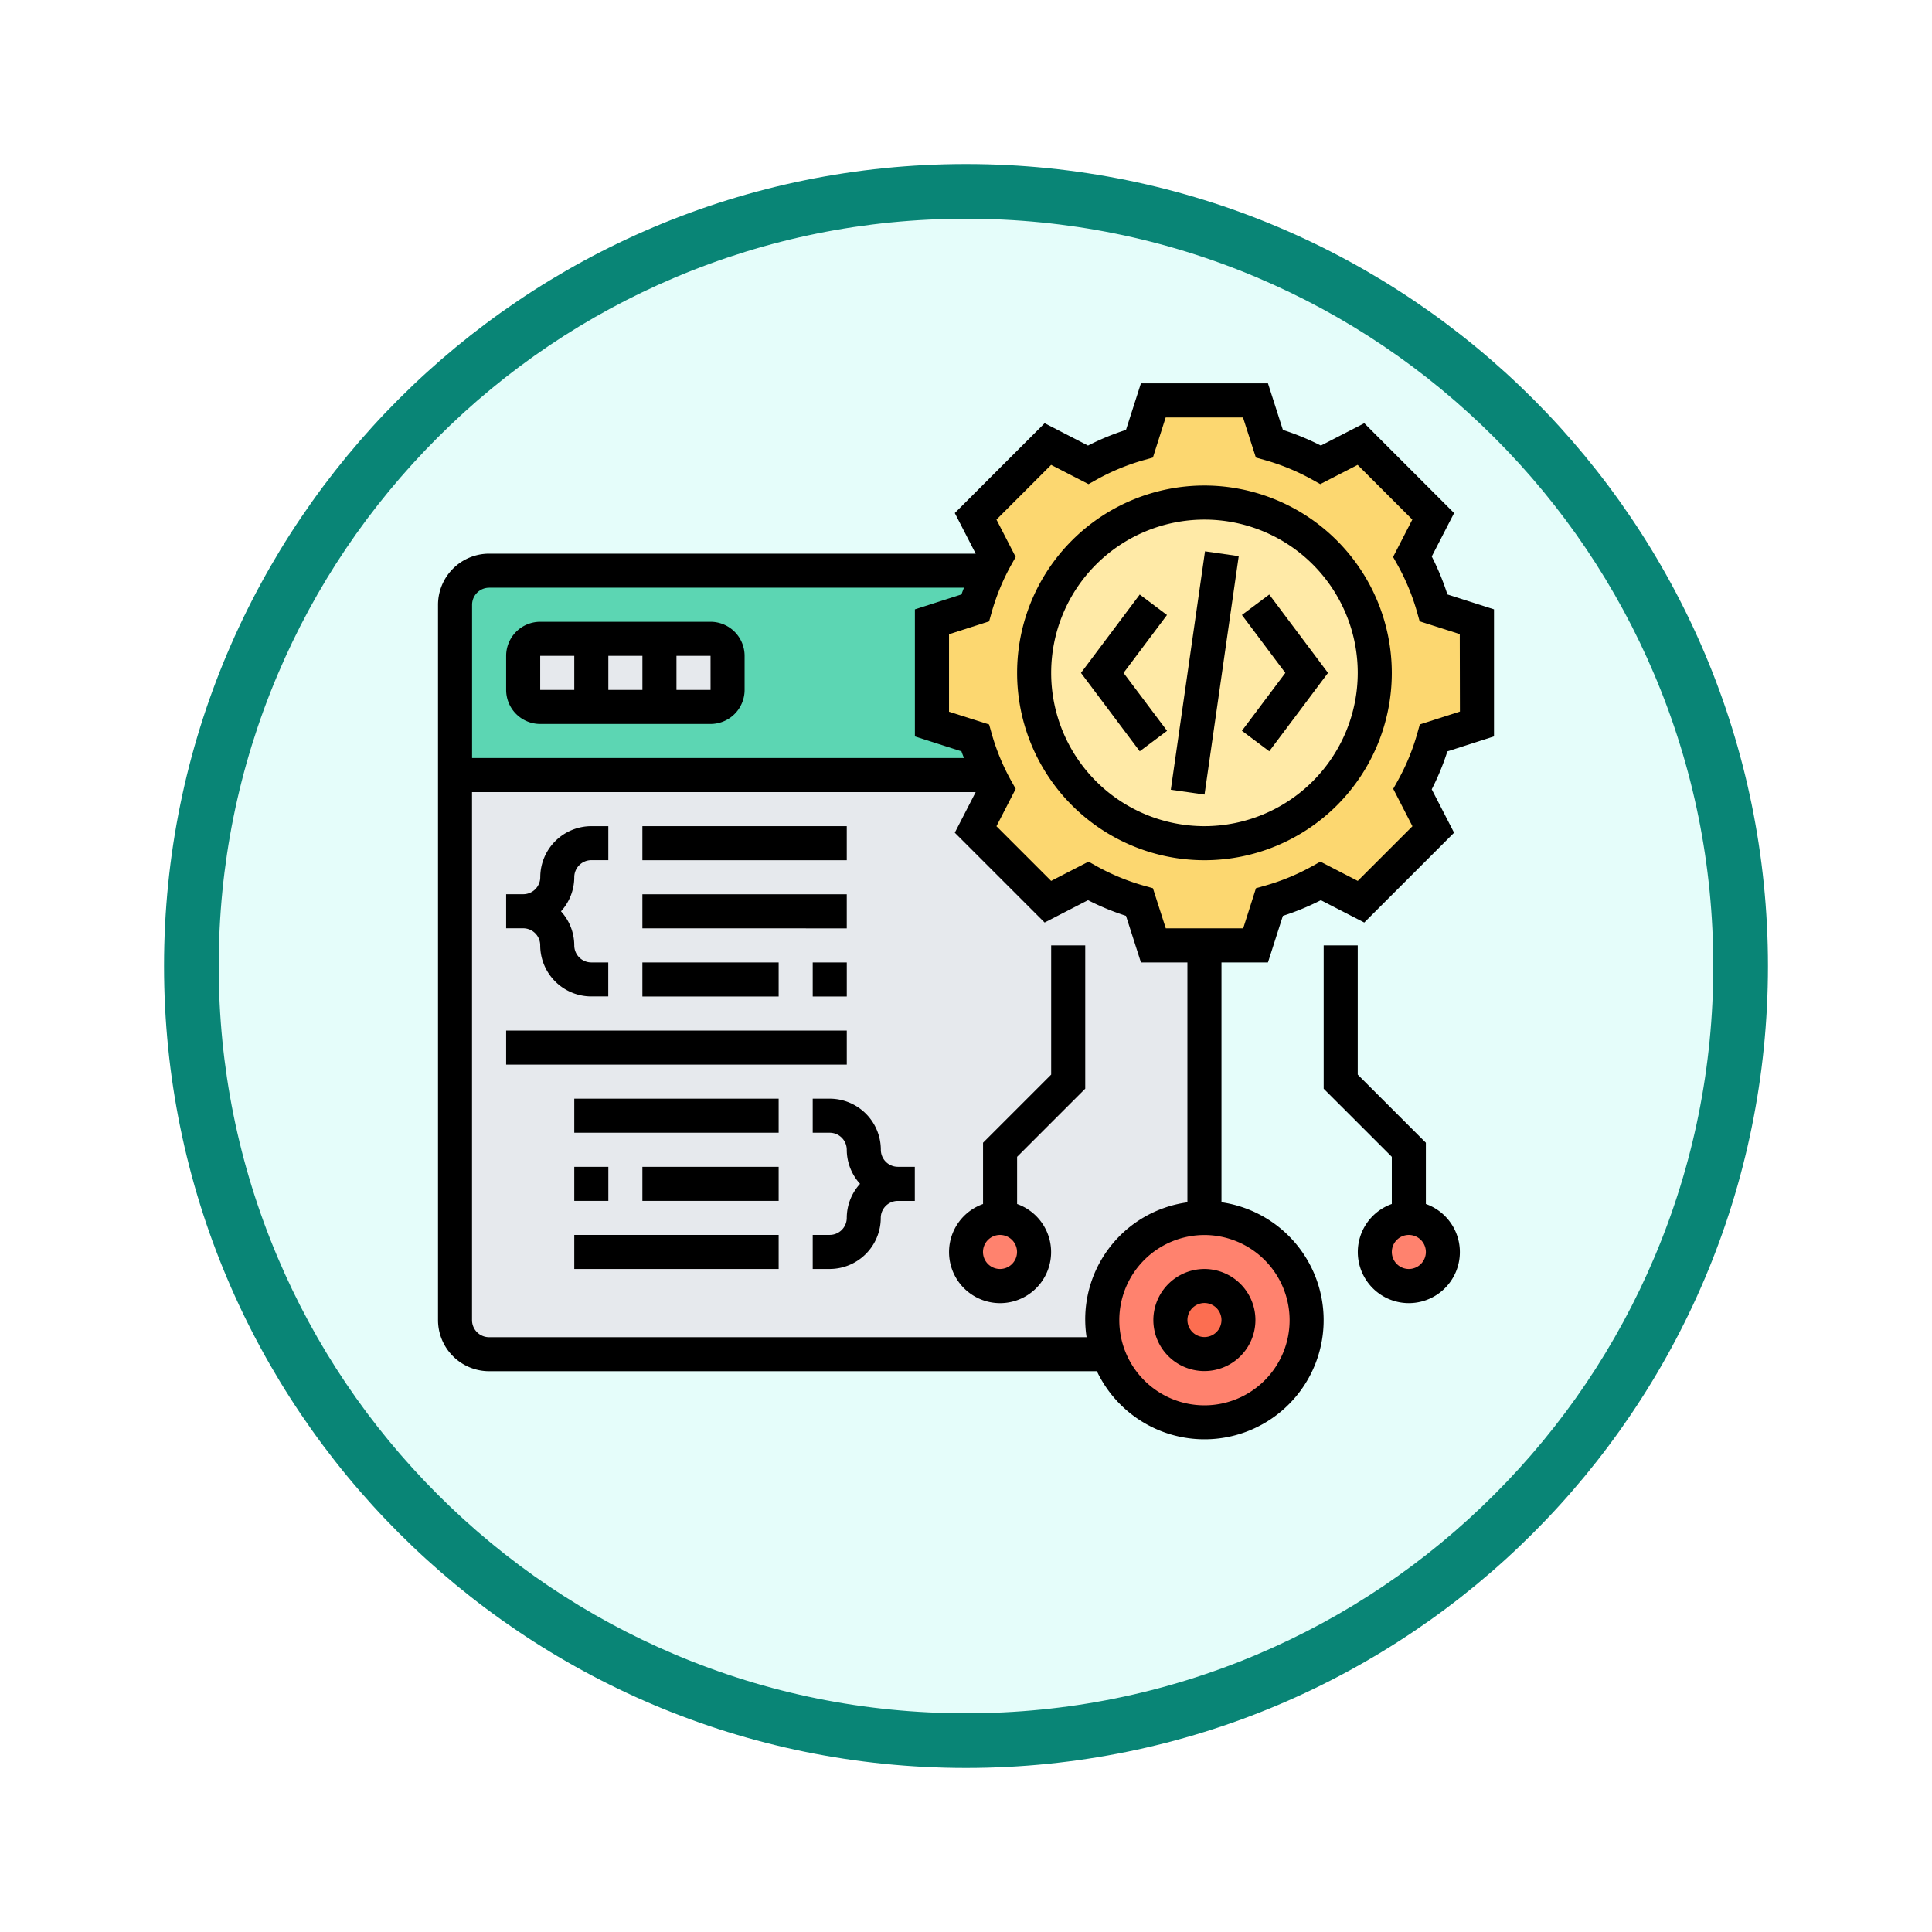 <svg xmlns="http://www.w3.org/2000/svg" xmlns:xlink="http://www.w3.org/1999/xlink" width="106" height="106" viewBox="0 0 106 106">
  <defs>
    <filter id="Trazado_982547" x="0" y="0" width="106" height="106" filterUnits="userSpaceOnUse">
      <feOffset dy="3" input="SourceAlpha"/>
      <feGaussianBlur stdDeviation="3" result="blur"/>
      <feFlood flood-opacity="0.161"/>
      <feComposite operator="in" in2="blur"/>
      <feComposite in="SourceGraphic"/>
    </filter>
  </defs>
  <g id="Grupo_1230992" data-name="Grupo 1230992" transform="translate(-171 -2957)">
    <g id="Grupo_1230702" data-name="Grupo 1230702" transform="translate(0 1754)">
      <g id="Grupo_1228758" data-name="Grupo 1228758" transform="translate(0 -179)">
        <g id="Grupo_1173169" data-name="Grupo 1173169" transform="translate(0 -2329)">
          <g id="Grupo_1172017" data-name="Grupo 1172017" transform="translate(0 2654)">
            <g id="Grupo_1167337" data-name="Grupo 1167337" transform="translate(180 1063)">
              <g id="Grupo_1166720" data-name="Grupo 1166720" transform="translate(0)">
                <g id="Grupo_1164305" data-name="Grupo 1164305">
                  <g id="Grupo_1163948" data-name="Grupo 1163948">
                    <g id="Grupo_1158168" data-name="Grupo 1158168">
                      <g id="Grupo_1152576" data-name="Grupo 1152576">
                        <g id="Grupo_1148633" data-name="Grupo 1148633">
                          <g id="Grupo_1148525" data-name="Grupo 1148525">
                            <g transform="matrix(1, 0, 0, 1, -9, -6)" filter="url(#Trazado_982547)">
                              <g id="Trazado_982547-2" data-name="Trazado 982547" transform="translate(9 6)" fill="#e5fdfa">
                                <path d="M 44 86.5 C 38.262 86.5 32.696 85.377 27.458 83.161 C 22.397 81.02 17.852 77.956 13.948 74.052 C 10.044 70.148 6.98 65.603 4.839 60.542 C 2.623 55.304 1.5 49.738 1.5 44 C 1.5 38.262 2.623 32.696 4.839 27.458 C 6.98 22.397 10.044 17.852 13.948 13.948 C 17.852 10.044 22.397 6.98 27.458 4.839 C 32.696 2.623 38.262 1.5 44 1.5 C 49.738 1.5 55.304 2.623 60.542 4.839 C 65.603 6.98 70.148 10.044 74.052 13.948 C 77.956 17.852 81.02 22.397 83.161 27.458 C 85.377 32.696 86.5 38.262 86.5 44 C 86.5 49.738 85.377 55.304 83.161 60.542 C 81.02 65.603 77.956 70.148 74.052 74.052 C 70.148 77.956 65.603 81.02 60.542 83.161 C 55.304 85.377 49.738 86.5 44 86.5 Z" stroke="none"/>
                                <path d="M 44 3 C 38.464 3 33.095 4.084 28.042 6.221 C 23.16 8.286 18.775 11.242 15.009 15.009 C 11.242 18.775 8.286 23.16 6.221 28.042 C 4.084 33.095 3 38.464 3 44 C 3 49.536 4.084 54.905 6.221 59.958 C 8.286 64.84 11.242 69.225 15.009 72.991 C 18.775 76.758 23.16 79.714 28.042 81.779 C 33.095 83.916 38.464 85 44 85 C 49.536 85 54.905 83.916 59.958 81.779 C 64.84 79.714 69.225 76.758 72.991 72.991 C 76.758 69.225 79.714 64.84 81.779 59.958 C 83.916 54.905 85 49.536 85 44 C 85 38.464 83.916 33.095 81.779 28.042 C 79.714 23.16 76.758 18.775 72.991 15.009 C 69.225 11.242 64.84 8.286 59.958 6.221 C 54.905 4.084 49.536 3 44 3 M 44 0 C 68.301 0 88 19.699 88 44 C 88 68.301 68.301 88 44 88 C 19.699 88 0 68.301 0 44 C 0 19.699 19.699 0 44 0 Z" stroke="none" fill="#098576"/>
                              </g>
                            </g>
                          </g>
                        </g>
                      </g>
                    </g>
                  </g>
                </g>
              </g>
            </g>
          </g>
        </g>
      </g>
    </g>
    <g id="programacion_1_" data-name="programacion (1)" transform="translate(194.032 2977.032)">
      <g id="Grupo_1230990" data-name="Grupo 1230990" transform="translate(1.934 1.934)">
        <g id="Grupo_1230981" data-name="Grupo 1230981" transform="translate(0 20.558)">
          <path id="Trazado_1220062" data-name="Trazado 1220062" d="M2,53.9V24H31.3c.121.262.252.523.392.776l-1.14,2.205,3.971,3.962,2.205-1.131a13.577,13.577,0,0,0,2.822,1.159l.757,2.374h2.8V48.3a5.614,5.614,0,0,0-5.289,7.476H3.869A1.874,1.874,0,0,1,2,53.9Z" transform="translate(-2 -24)" fill="#e6e9ed"/>
        </g>
        <g id="Grupo_1230982" data-name="Grupo 1230982" transform="translate(0 9.345)">
          <path id="Trazado_1220063" data-name="Trazado 1220063" d="M31.3,23.213H2V13.869A1.874,1.874,0,0,1,3.869,12H31.3a12.79,12.79,0,0,0-.766,2.046l-2.374.757V20.41l2.374.757A12.79,12.79,0,0,0,31.3,23.213Z" transform="translate(-2 -12)" fill="#5cd6b3"/>
        </g>
        <g id="Grupo_1230983" data-name="Grupo 1230983" transform="translate(3.738 13.082)">
          <path id="Trazado_1220064" data-name="Trazado 1220064" d="M16.279,19.738H6.934A.935.935,0,0,1,6,18.8V16.934A.935.935,0,0,1,6.934,16h9.345a.935.935,0,0,1,.934.934V18.8A.935.935,0,0,1,16.279,19.738Z" transform="translate(-6 -16)" fill="#e6e9ed"/>
        </g>
        <g id="Grupo_1230984" data-name="Grupo 1230984" transform="translate(35.509 44.854)">
          <path id="Trazado_1220065" data-name="Trazado 1220065" d="M45.607,50A5.614,5.614,0,1,1,40,55.607,5.611,5.611,0,0,1,45.607,50Z" transform="translate(-40 -50)" fill="#ff826e"/>
        </g>
        <g id="Grupo_1230985" data-name="Grupo 1230985" transform="translate(39.247 48.592)">
          <ellipse id="Elipse_14602" data-name="Elipse 14602" cx="2" cy="1.5" rx="2" ry="1.5" transform="translate(-0.182 0.474)" fill="#fc6e51"/>
        </g>
        <g id="Grupo_1230986" data-name="Grupo 1230986" transform="translate(50.461 44.854)">
          <circle id="Elipse_14603" data-name="Elipse 14603" cx="2" cy="2" r="2" transform="translate(-0.395 0.212)" fill="#ff826e"/>
        </g>
        <g id="Grupo_1230987" data-name="Grupo 1230987" transform="translate(28.034 44.854)">
          <circle id="Elipse_14604" data-name="Elipse 14604" cx="2" cy="2" r="2" transform="translate(0.032 0.212)" fill="#ff826e"/>
        </g>
        <g id="Grupo_1230988" data-name="Grupo 1230988" transform="translate(26.165)">
          <path id="Trazado_1220066" data-name="Trazado 1220066" d="M59.9,14.148v5.607l-2.374.757a13.577,13.577,0,0,1-1.159,2.822l1.14,2.205L53.539,29.5,51.334,28.37a13.577,13.577,0,0,1-2.822,1.159L47.755,31.9H42.148l-.757-2.374a13.577,13.577,0,0,1-2.822-1.159L36.364,29.5l-3.971-3.962,1.14-2.205c-.14-.252-.271-.514-.392-.776a12.789,12.789,0,0,1-.766-2.046L30,19.755V14.148l2.374-.757a12.79,12.79,0,0,1,.766-2.046c.121-.262.252-.523.392-.776l-1.14-2.205,3.971-3.971,2.205,1.14a13.577,13.577,0,0,1,2.822-1.159L42.148,2h5.607l.757,2.374a13.577,13.577,0,0,1,2.822,1.159l2.205-1.14L57.51,8.364l-1.14,2.205a13.577,13.577,0,0,1,1.159,2.822Z" transform="translate(-30 -2)" fill="#fcd770"/>
        </g>
        <g id="Grupo_1230989" data-name="Grupo 1230989" transform="translate(31.772 5.607)">
          <circle id="Elipse_14605" data-name="Elipse 14605" cx="9" cy="9" r="9" transform="translate(0.294 0.459)" fill="#ffeaa7"/>
        </g>
      </g>
      <g id="Grupo_1230991" data-name="Grupo 1230991" transform="translate(1 1)">
        <path id="Trazado_1220067" data-name="Trazado 1220067" d="M45.279,7A10.279,10.279,0,1,0,55.558,17.279,10.291,10.291,0,0,0,45.279,7Zm0,18.689a8.41,8.41,0,1,1,8.41-8.41A8.42,8.42,0,0,1,45.279,25.689Z" transform="translate(-3.228 -1.393)"/>
        <path id="Trazado_1220068" data-name="Trazado 1220068" d="M56.381,12.582a13.956,13.956,0,0,0-.859-2.083l1.226-2.382L51.82,3.188,49.438,4.415a13.956,13.956,0,0,0-2.083-.859L46.535,1h-6.97l-.819,2.555a13.956,13.956,0,0,0-2.083.859L34.282,3.188,29.353,8.116,30.5,10.345H3.8a2.807,2.807,0,0,0-2.8,2.8V52.4a2.807,2.807,0,0,0,2.8,2.8H37.149a6.536,6.536,0,1,0,6.836-9.27V32.772h2.55l.819-2.555a13.956,13.956,0,0,0,2.083-.859l2.382,1.226,4.928-4.928-1.226-2.381a13.974,13.974,0,0,0,.859-2.083l2.557-.821V13.4ZM3.8,12.213H29.855c-.044.123-.094.243-.135.368l-2.556.82v6.97l2.555.819c.04.125.092.245.135.368H2.869v-8.41a.936.936,0,0,1,.934-.934ZM47.723,52.4a4.672,4.672,0,1,1-4.672-4.672A4.678,4.678,0,0,1,47.723,52.4Zm-5.607-6.466a6.477,6.477,0,0,0-5.532,7.4H3.8a.936.936,0,0,1-.934-.934V23.427H30.5l-1.147,2.228,4.928,4.928,2.382-1.226a13.956,13.956,0,0,0,2.083.859l.82,2.556h2.55ZM57.067,19.008l-2.2.706-.136.483a12.03,12.03,0,0,1-1.077,2.612l-.246.438L54.462,25.3l-3,3L49.41,27.243l-.437.245a12.068,12.068,0,0,1-2.613,1.077l-.483.136-.7,2.2H40.929l-.706-2.2-.483-.136a12.115,12.115,0,0,1-2.613-1.077l-.437-.245L34.639,28.3l-3-3,1.056-2.051-.246-.438A12.049,12.049,0,0,1,31.372,20.2l-.136-.483-2.2-.7V14.765l2.2-.706.136-.483a12.115,12.115,0,0,1,1.077-2.613l.245-.437L31.639,8.475l3-3,2.051,1.055.437-.245a12.068,12.068,0,0,1,2.613-1.077l.483-.136.7-2.2h4.243l.706,2.2.483.136a12.115,12.115,0,0,1,2.613,1.077l.437.245,2.051-1.055,3,3-1.055,2.051.245.437a12.068,12.068,0,0,1,1.077,2.613l.136.483,2.2.7Z" transform="translate(-1 -1)"/>
        <path id="Trazado_1220069" data-name="Trazado 1220069" d="M48.2,14.521,50.583,17.7,48.2,20.876,49.7,22l3.224-4.3L49.7,13.4Z" transform="translate(-4.094 -1.813)"/>
        <path id="Trazado_1220070" data-name="Trazado 1220070" d="M41.974,13.4,38.75,17.7,41.974,22l1.5-1.121L41.086,17.7l2.383-3.177Z" transform="translate(-3.474 -1.813)"/>
        <path id="Trazado_1220071" data-name="Trazado 1220071" d="M0,0H13.215V1.869H0Z" transform="translate(40.205 22.297) rotate(-81.837)"/>
        <path id="Trazado_1220072" data-name="Trazado 1220072" d="M6.869,20.607h9.345a1.871,1.871,0,0,0,1.869-1.869V16.869A1.871,1.871,0,0,0,16.213,15H6.869A1.871,1.871,0,0,0,5,16.869v1.869A1.871,1.871,0,0,0,6.869,20.607Zm3.738-1.869V16.869h1.869v1.869Zm5.608,0h-1.87V16.869h1.869ZM6.869,16.869H8.738v1.869H6.869Z" transform="translate(-1.262 -1.918)"/>
        <path id="Trazado_1220073" data-name="Trazado 1220073" d="M43,55.8A2.8,2.8,0,1,0,45.8,53,2.807,2.807,0,0,0,43,55.8Zm3.738,0a.934.934,0,1,1-.934-.934A.936.936,0,0,1,46.738,55.8Z" transform="translate(-3.753 -4.408)"/>
        <path id="Trazado_1220074" data-name="Trazado 1220074" d="M58.607,48.189V44.827l-3.738-3.738V34H53v7.863L56.738,45.6v2.588a2.8,2.8,0,1,0,1.869,0Zm-.934,3.566a.934.934,0,1,1,.934-.934A.936.936,0,0,1,57.672,51.755Z" transform="translate(-4.408 -3.163)"/>
        <path id="Trazado_1220075" data-name="Trazado 1220075" d="M36.607,41.089l-3.738,3.738v3.362a2.8,2.8,0,1,0,1.869,0V45.6l3.738-3.738V34H36.607ZM33.8,51.755a.934.934,0,1,1,.934-.934A.936.936,0,0,1,33.8,51.755Z" transform="translate(-2.966 -3.163)"/>
        <path id="Trazado_1220076" data-name="Trazado 1220076" d="M6.869,33.541a2.807,2.807,0,0,0,2.8,2.8h.934V34.476H9.672a.936.936,0,0,1-.934-.934,2.785,2.785,0,0,0-.729-1.869A2.785,2.785,0,0,0,8.738,29.8a.936.936,0,0,1,.934-.934h.934V27H9.672a2.807,2.807,0,0,0-2.8,2.8.936.936,0,0,1-.934.934H5v1.869h.934A.936.936,0,0,1,6.869,33.541Z" transform="translate(-1.262 -2.704)"/>
        <path id="Trazado_1220077" data-name="Trazado 1220077" d="M13,27H24.213v1.869H13Z" transform="translate(-1.787 -2.704)"/>
        <path id="Trazado_1220078" data-name="Trazado 1220078" d="M13,31H24.213v1.869H13Z" transform="translate(-1.787 -2.966)"/>
        <path id="Trazado_1220079" data-name="Trazado 1220079" d="M23,35h1.869v1.869H23Z" transform="translate(-2.442 -3.228)"/>
        <path id="Trazado_1220080" data-name="Trazado 1220080" d="M13,35h7.476v1.869H13Z" transform="translate(-1.787 -3.228)"/>
        <path id="Trazado_1220081" data-name="Trazado 1220081" d="M26.738,45.8a2.807,2.807,0,0,0-2.8-2.8H23v1.869h.934a.936.936,0,0,1,.934.934,2.785,2.785,0,0,0,.729,1.869,2.781,2.781,0,0,0-.729,1.869.936.936,0,0,1-.934.934H23v1.869h.934a2.807,2.807,0,0,0,2.8-2.8.936.936,0,0,1,.934-.934h.934V46.738h-.934A.936.936,0,0,1,26.738,45.8Z" transform="translate(-2.442 -3.753)"/>
        <path id="Trazado_1220082" data-name="Trazado 1220082" d="M9,51H20.213v1.869H9Z" transform="translate(-1.524 -4.277)"/>
        <path id="Trazado_1220083" data-name="Trazado 1220083" d="M13,47h7.476v1.869H13Z" transform="translate(-1.787 -4.015)"/>
        <path id="Trazado_1220084" data-name="Trazado 1220084" d="M9,47h1.869v1.869H9Z" transform="translate(-1.524 -4.015)"/>
        <path id="Trazado_1220085" data-name="Trazado 1220085" d="M9,43H20.213v1.869H9Z" transform="translate(-1.524 -3.753)"/>
        <path id="Trazado_1220086" data-name="Trazado 1220086" d="M5,39H23.689v1.869H5Z" transform="translate(-1.262 -3.491)"/>
      </g>
    </g>
  </g>
</svg>

